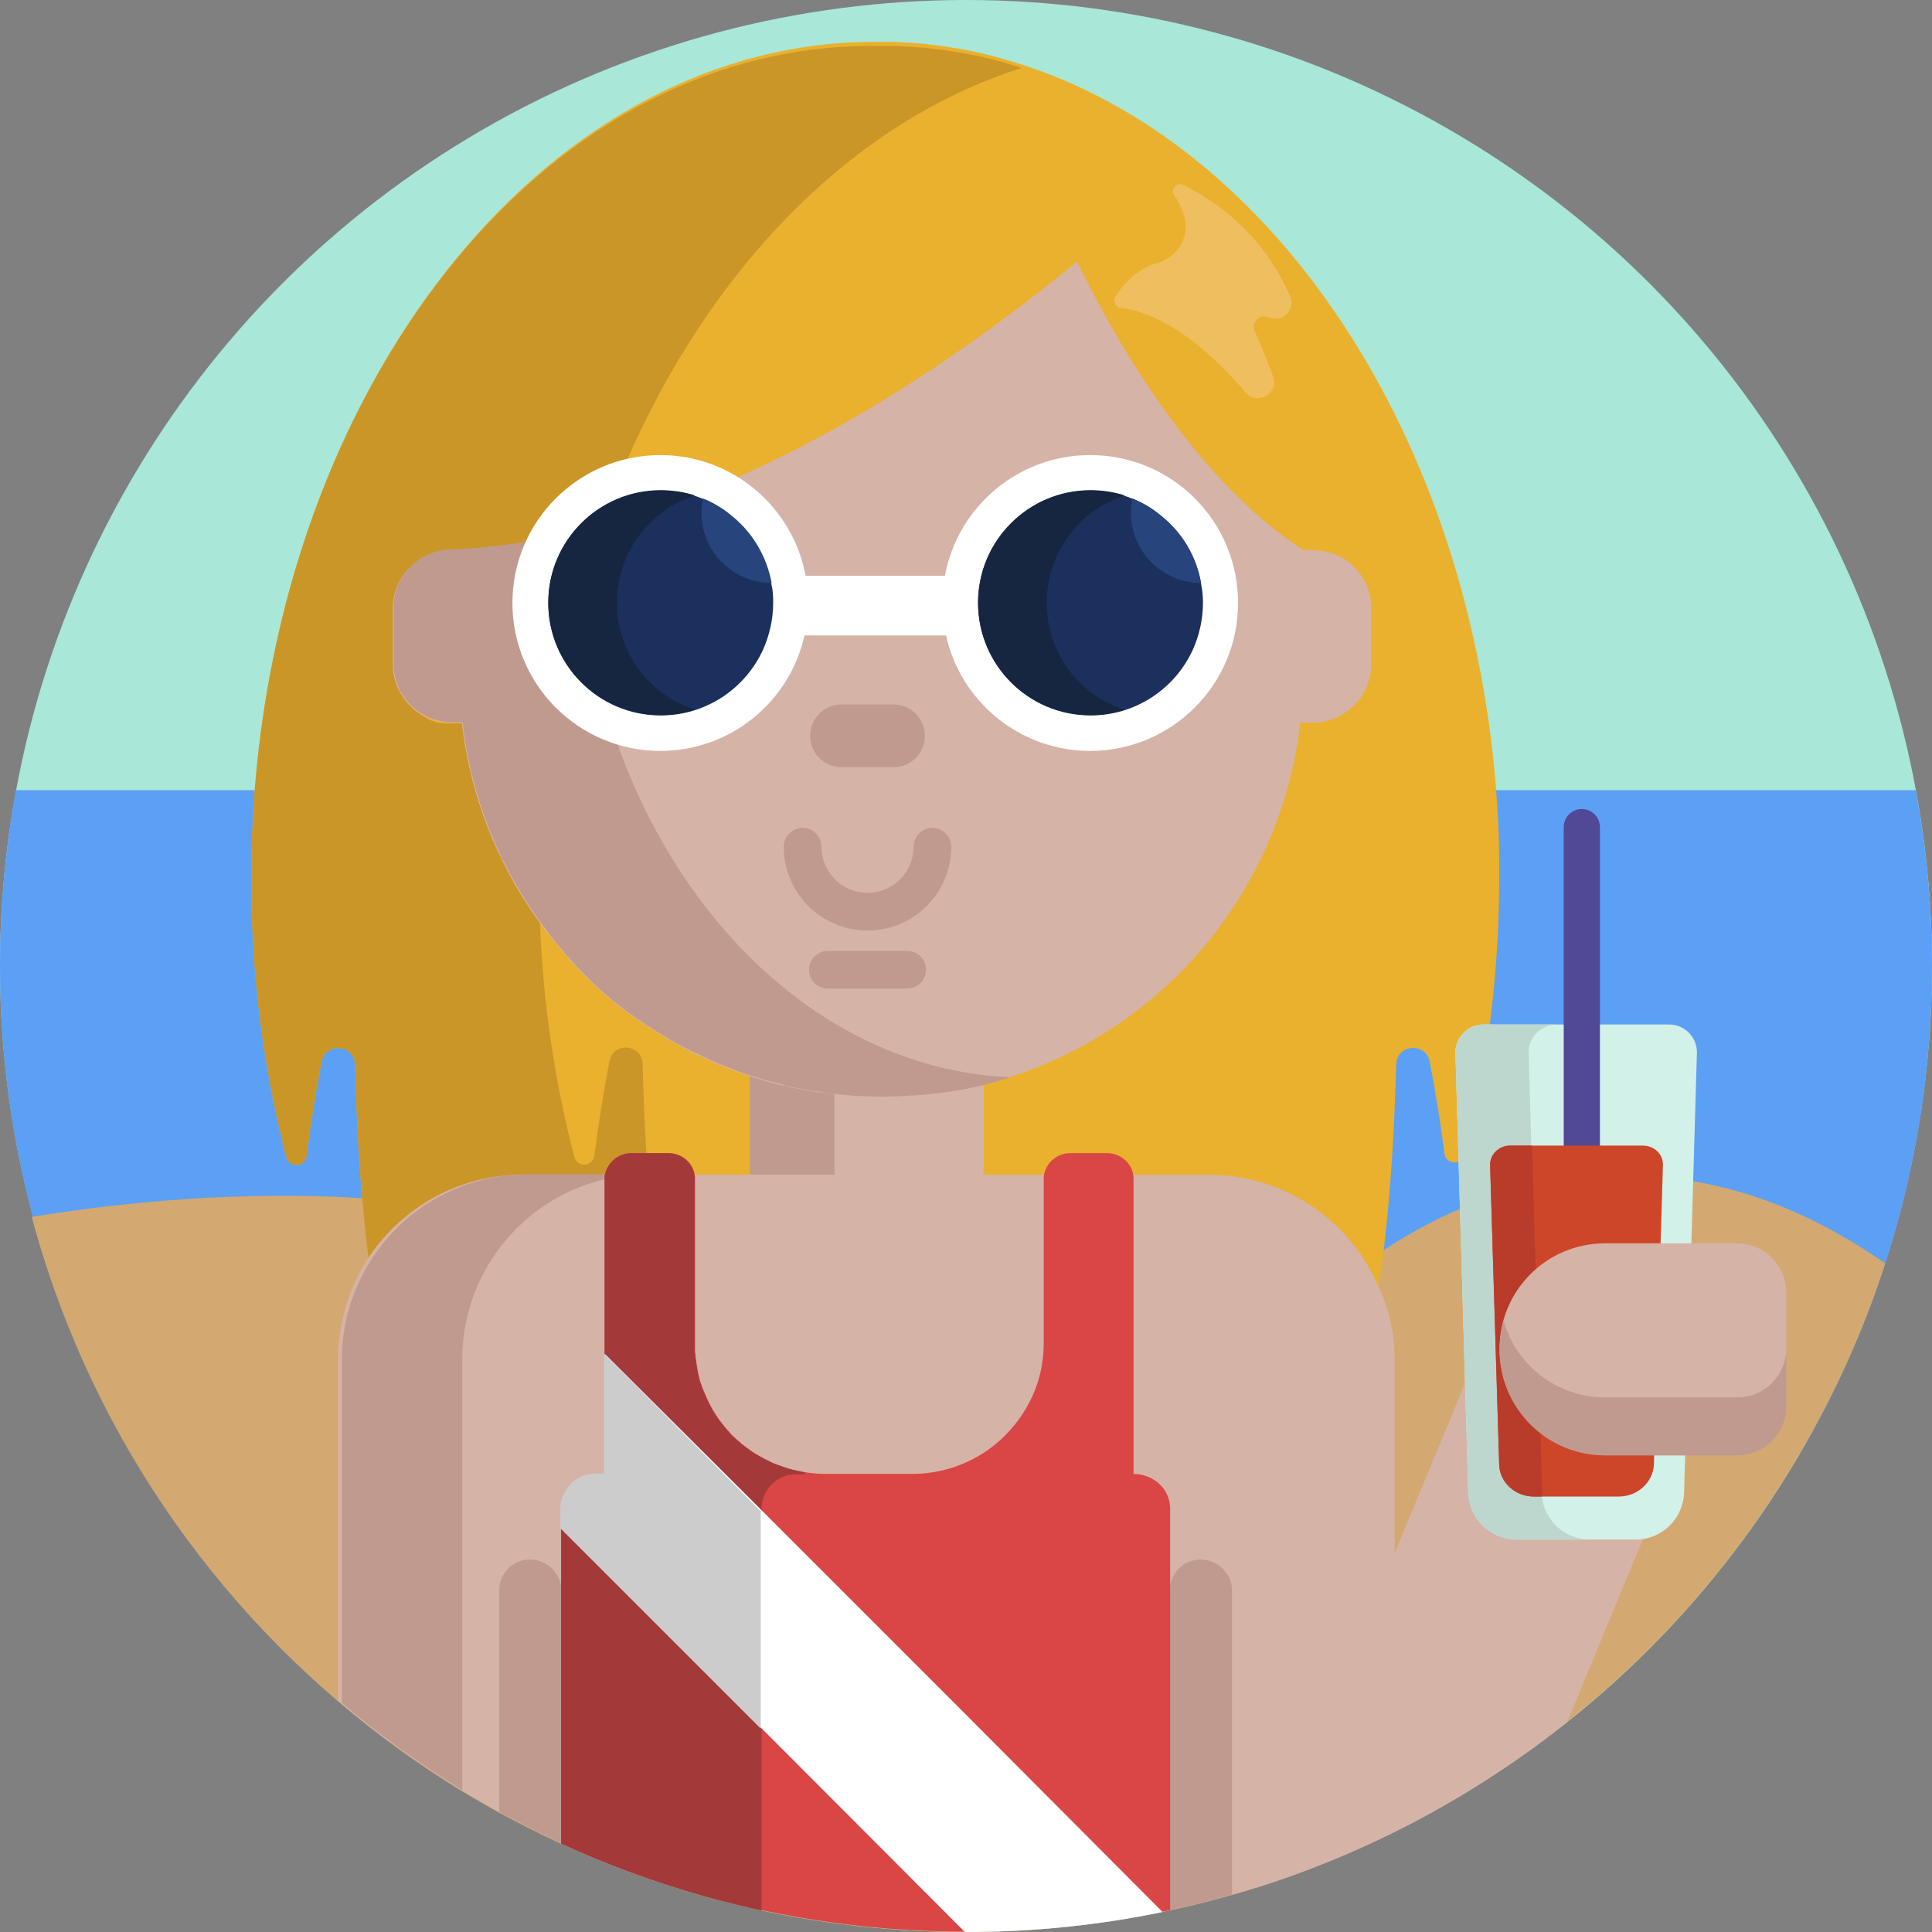 <?xml version="1.0" encoding="utf-8"?>
<!-- Generator: Adobe Illustrator 22.0.1, SVG Export Plug-In . SVG Version: 6.00 Build 0)  -->
<svg version="1.1" xmlns="http://www.w3.org/2000/svg" xmlns:xlink="http://www.w3.org/1999/xlink" x="0px" y="0px"
	 viewBox="0 0 512 512" style="enable-background:new 0 0 512 512;" xml:space="preserve">
<rect x="0" y="0" width="512" height="512" fill="#808080" stroke="none"/>
<style type="text/css">
	.st0{fill:#E9B12D;}
	.st1{fill:#A9E7D8;}
	.st2{fill:#76CFB1;}
	.st3{fill:#AE6B5D;}
	.st4{fill:#7770D3;}
	.st5{fill:#5BA0F5;}
	.st6{fill:#DA4545;}
	.st7{fill:#89CCFC;}
	.st8{fill:#CD462A;}
	.st9{fill:#514896;}
	.st10{fill:#5493A0;}
	.st11{fill:#CC6B5C;}
	.st12{fill:#62AA8D;}
	.st13{fill:#8ABAAB;}
	.st14{fill:#C3791F;}
	.st15{fill:#E39123;}
	.st16{fill:#FFFFFF;}
	.st17{fill:none;stroke:#FFFFFF;stroke-width:10;stroke-linecap:round;stroke-miterlimit:10;}
	.st18{fill:none;stroke:#5F55AB;stroke-width:10;stroke-linecap:round;stroke-miterlimit:10;}
	.st19{fill:#A9671C;}
	.st20{fill:#D5B3A7;}
	.st21{fill:#C09A8F;}
	.st22{fill:#487F87;}
	.st23{fill:#1B305C;}
	.st24{fill:#172945;}
	.st25{fill:none;}
	.st26{fill:#B62A2A;}
	.st27{fill:#325859;}
	.st28{fill:#3F6E71;}
	.st29{fill:#284646;}
	.st30{fill:#8F2727;}
	.st31{fill:#29477C;}
	.st32{fill:#5B9BEE;}
	.st33{fill:#487FDE;}
	.st34{fill:#CD9829;}
	.st35{fill:#9F2A2A;}
	.st36{fill:#4C3328;}
	.st37{fill:#E8B94A;}
	.st38{fill:#DDF8F1;}
	.st39{fill:#3E2A22;}
	.st40{fill:#D3A971;}
	.st41{fill:#C79A5B;}
	.st42{fill:#233E76;}
	.st43{fill:#21395F;}
	.st44{fill:#487D82;}
	.st45{fill:none;stroke:#C79A5B;stroke-width:10;stroke-linecap:round;stroke-miterlimit:10;}
	.st46{fill:#5E3E31;}
	.st47{fill:#AC3939;}
	.st48{fill:#CA9628;}
	.st49{fill:#AF8F88;}
	.st50{fill:#815048;}
	.st51{fill:#6F4232;}
	.st52{fill:#5F55AB;}
	.st53{fill:#192A48;}
	.st54{fill:#152336;}
	.st55{fill:#192B49;}
	.st56{fill:#264173;}
	.st57{fill:#B06F1E;}
	.st58{fill:#4E88C0;}
	.st59{fill:#83C3F1;}
	.st60{fill:#CF9929;}
	.st61{fill:none;stroke:#FFFFFF;stroke-width:10;stroke-linecap:round;stroke-linejoin:round;stroke-miterlimit:10;}
	.st62{fill:#EAC262;}
	.st63{fill:#D6D5D4;}
	.st64{fill:#6BBA9B;}
	.st65{fill:#63AA8F;}
	.st66{fill:none;stroke:#3E2A22;stroke-width:10;stroke-linecap:round;stroke-miterlimit:10;}
	.st67{fill:#CA7D1F;}
	.st68{fill:#213B64;}
	.st69{fill:#CDF8EC;}
	.st70{fill:#C59125;}
	.st71{fill:none;stroke:#C09A8F;stroke-width:10;stroke-linecap:round;stroke-miterlimit:10;}
	.st72{fill:#32579B;}
	.st73{fill:#172843;}
	.st74{fill:#D66767;}
	.st75{fill:#A74949;}
	.st76{fill:#EBC76F;}
	.st77{fill:#7A4940;}
	.st78{fill:#182A48;}
	.st79{fill:none;stroke:#A0794A;stroke-width:10;stroke-linecap:round;stroke-miterlimit:10;}
	.st80{fill:#C37A20;}
	.st81{fill:#D26D5C;}
	.st82{fill:#A45752;}
	.st83{fill:#284579;}
	.st84{fill:#88C7F4;}
	.st85{fill:#6EB6F0;}
	.st86{fill:#32221E;}
	.st87{fill:#E7A6A6;}
	.st88{fill:#C59191;}
	.st89{fill:#AA3B3B;}
	.st90{fill:#B83E3E;}
	.st91{fill:none;stroke:#5F55A9;stroke-width:10;stroke-linecap:round;stroke-miterlimit:10;}
	.st92{fill:#963838;}
	.st93{fill:#402B25;}
	.st94{fill:#6B6ABA;}
	.st95{fill:#BABABA;}
	.st96{fill:#D1D1D1;}
	.st97{fill:#264377;}
	.st98{fill:#A19BF5;}
	.st99{fill:#3C2A21;}
	.st100{fill:none;stroke:#4C3328;stroke-width:10;stroke-linecap:round;stroke-miterlimit:10;}
	.st101{fill:#C1781F;}
	.st102{fill:#E3A147;}
	.st103{fill:#F2D2A1;}
	.st104{fill:#4F372D;}
	.st105{fill:none;stroke:#DA4545;stroke-width:10;stroke-linecap:round;stroke-miterlimit:10;}
	.st106{fill:#AA3928;}
	.st107{fill:#8C2C22;}
	.st108{fill:#BF4336;}
	.st109{fill:#5797D4;}
	.st110{fill:#CFCFCF;}
	.st111{fill:#613A2E;}
	.st112{fill:none;stroke:#B18653;stroke-width:10;stroke-linecap:round;stroke-miterlimit:10;}
	.st113{fill:#B13B3B;}
	.st114{fill:#16263A;}
	.st115{fill:none;stroke:#16263A;stroke-width:10;stroke-miterlimit:10;}
	.st116{fill:#C87D20;}
	.st117{fill:#E4F0FD;}
	.st118{fill:#AA3737;}
	.st119{fill:#BF771F;}
	.st120{fill:none;stroke:#CD462A;stroke-width:10;stroke-linejoin:round;stroke-miterlimit:10;}
	.st121{fill:#5696D2;}
	.st122{fill:#C0771E;}
	.st123{fill:#9B5F1B;}
	.st124{fill:#A83A29;}
	.st125{fill:#E7A74F;}
	.st126{fill:#C9924C;}
	.st127{fill:#C58E48;}
	.st128{fill:#BE8844;}
	.st129{fill:#916939;}
	.st130{fill:#264275;}
	.st131{fill:#253F65;}
	.st132{fill:#182A45;}
	.st133{fill:#162336;}
	.st134{fill:#93C7B7;}
	.st135{fill:#E6A4A4;}
	.st136{fill:#B06B1D;}
	.st137{fill:#484185;}
	.st138{fill:#DB6E6E;}
	.st139{fill:#6BBA9A;}
	.st140{fill:#CACCCC;}
	.st141{fill:#D4D4D4;}
	.st142{fill:#A98881;}
	.st143{fill:#213A62;}
	.st144{fill:#A2837D;}
	.st145{fill:#6FB8F4;}
	.st146{fill:#9B9E9E;}
	.st147{fill:#B2B3B3;}
	.st148{fill:#20385D;}
	.st149{fill:#335AA8;}
	.st150{fill:#BCE7FD;}
	.st151{fill:#3B2921;}
	.st152{fill:#AD3C3C;}
	.st153{fill:#9D3838;}
	.st154{fill:#603F33;}
	.st155{fill:#4D868B;}
	.st156{fill:#A2DDFD;}
	.st157{fill:#ECB6B6;}
	.st158{fill:#E8A346;}
	.st159{fill:#514C94;}
	.st160{fill:#D2F1E8;}
	.st161{fill:#BDD6CE;}
	.st162{fill:#B93B29;}
	.st163{fill:#E0AD70;}
	.st164{fill:#C57C21;}
	.st165{fill:#EDA34A;}
	.st166{fill:#2F538F;}
	.st167{fill:#2B4B78;}
	.st168{fill:#65AF91;}
	.st169{fill:#A7CEFC;}
	.st170{fill:#98BDE2;}
	.st171{fill:#CFE5F7;}
	.st172{fill:#5492CD;}
	.st173{fill:#97CCBC;}
	.st174{fill:#5491CA;}
	.st175{fill:#EDC563;}
	.st176{fill:#423C79;}
	.st177{fill:#D3B1A5;}
	.st178{fill:#BE988D;}
	.st179{fill:#A7E5D6;}
	.st180{fill:#F2FFF9;}
	.st181{fill:#D64545;}
	.st182{fill:#A73B3B;}
	.st183{fill:#15233A;}
	.st184{fill:none;stroke:#BE988D;stroke-width:10;stroke-linecap:round;stroke-miterlimit:10;}
	.st185{fill:#AF3A29;}
	.st186{fill:#FAF9FF;}
	.st187{fill:#CACACC;}
	.st188{fill:#372720;}
	.st189{fill:#3F2C26;}
	.st190{fill:#2D201C;}
	.st191{fill:#3D6D6F;}
	.st192{fill:#5B54A8;}
	.st193{fill:#325799;}
	.st194{fill:#E8C26E;}
	.st195{fill:#254784;}
	.st196{fill:#5696D4;}
	.st197{fill:#4F8AB6;}
	.st198{fill:#5FA4AC;}
	.st199{fill:#AA3524;}
	.st200{fill:#D15F4D;}
	.st201{fill:#2B294C;}
	.st202{fill:#A43A2A;}
	.st203{fill:#E7AE2D;}
	.st204{fill:#CD9729;}
	.st205{fill:none;stroke:#AA8253;stroke-width:10;stroke-linecap:round;stroke-miterlimit:10;}
	.st206{fill:none;stroke:#E18F23;stroke-width:10;stroke-linecap:round;stroke-linejoin:round;stroke-miterlimit:10;}
	.st207{fill:#CF9828;}
	.st208{fill:#B88926;}
	.st209{fill:#A17623;}
	.st210{fill:#96CCBC;}
	.st211{fill:#CF9A2A;}
	.st212{fill:#C57B20;}
	.st213{fill:#C7F1E6;}
	.st214{fill:#DC6363;}
	.st215{fill:#E89F9F;}
	.st216{fill:#C88C8C;}
	.st217{fill:#C16E6E;}
	.st218{fill:#A46060;}
	.st219{fill:#AA3626;}
	.st220{fill:#87EDC4;}
	.st221{fill:#D86552;}
	.st222{fill:#BC7620;}
	.st223{fill:#BA741E;}
	.st224{fill:#8F8CE3;}
	.st225{fill:#3A2820;}
	.st226{fill:#AC7060;}
	.st227{fill:#915F55;}
	.st228{fill:#49332A;}
	.st229{fill:#2D1F1B;}
	.st230{fill:#69B7BE;}
	.st231{fill:#D6D6D6;}
	.st232{fill:#B8B8B8;}
	.st233{fill:#CACACA;}
	.st234{fill:#467B80;}
	.st235{fill:#C2EDE2;}
	.st236{fill:#A9574F;}
	.st237{fill:#5595D2;}
	.st238{fill:#955949;}
	.st239{fill:#7E4B42;}
	.st240{fill:#89CCF1;}
	.st241{fill:#DD584A;}
	.st242{fill:#C18F26;}
	.st243{fill:#B33C2A;}
	.st244{fill:#D1A771;}
	.st245{fill:#B42A2A;}
	.st246{fill:#325797;}
	.st247{fill:#9F3529;}
	.st248{fill:#EDCE80;}
	.st249{fill:#F0DBAC;}
	.st250{fill:#CFB478;}
	.st251{fill:#D4C29B;}
	.st252{fill:#993939;}
	.st253{fill:#D1AFA3;}
	.st254{fill:#BC968B;}
	.st255{fill:none;stroke:#BC968B;stroke-width:10;stroke-linecap:round;stroke-miterlimit:10;}
	.st256{fill:#814C3C;}
	.st257{fill:#C0EBE0;}
	.st258{fill:#A5E3D4;}
	.st259{fill:#15243C;}
	.st260{fill:#443E79;}
	.st261{fill:#F0FFF7;}
	.st262{fill:#9A764B;}
	.st263{fill:#826443;}
	.st264{fill:#D9AA74;}
	.st265{fill:#5DA186;}
	.st266{fill:#68B596;}
	.st267{fill:#E5C6BE;}
	.st268{fill:#D3B6B1;}
	.st269{fill:none;stroke:#BAA09C;stroke-width:10;stroke-linecap:round;stroke-miterlimit:10;}
	.st270{fill:#F4D78F;}
	.st271{fill:#20385F;}
	.st272{fill:#BA8727;}
	.st273{fill:#5A9C82;}
	.st274{fill:none;stroke:#E39123;stroke-width:10;stroke-linecap:round;stroke-linejoin:round;stroke-miterlimit:10;}
	.st275{fill:#60392D;}
	.st276{fill:#CCCCCC;}
	.st277{fill:#844F3E;}
	.st278{fill:#F3FFFB;}
	.st279{fill:#365E60;}
	.st280{fill:#D84545;}
	.st281{fill:#A83B3B;}
	.st282{fill:#253F70;}
	.st283{fill:#EAADAD;}
	.st284{fill:#443E7C;}
	.st285{fill:#3D6B9F;}
	.st286{fill:#4274BC;}
	.st287{fill:#AF3827;}
	.st288{fill:#E59D9D;}
	.st289{fill:#C48989;}
	.st290{fill:none;stroke:#9B621A;stroke-width:10;stroke-linecap:round;stroke-linejoin:round;stroke-miterlimit:10;}
	.st291{fill:#213A5E;}
	.st292{fill:#2D507A;}
	.st293{fill:#528EC8;}
	.st294{fill:#EFD696;}
	.st295{fill:#D1BA87;}
	.st296{fill:#FDFCFC;}
	.st297{fill:#86CBFC;}
	.st298{fill:#7AB7DA;}
	.st299{fill:#192C4C;}
	.st300{fill:#BCBCBC;}
	.st301{fill:#A13838;}
	.st302{fill:#75BDF6;}
	.st303{fill:#D0B1AA;}
	.st304{fill:#142233;}
	.st305{fill:#E6C4BB;}
	.st306{fill:#BDBDBD;}
	.st307{fill:#E8A192;}
	.st308{fill:#A43939;}
	.st309{fill:#162640;}
	.st310{fill:#27457C;}
	.st311{fill:#EFBE5E;}
	.st312{fill:#87EDC5;}
	.st313{fill:#A03838;}
	.st314{fill:#833232;}
	.st315{fill:#47417F;}
	.st316{fill:none;stroke:#915F55;stroke-width:10;stroke-linecap:round;stroke-miterlimit:10;}
	.st317{fill:#BC8B25;}
	.st318{fill:#473129;}
	.st319{fill:#67B394;}
	.st320{fill:#599A80;}
	.st321{fill:#B13D3D;}
</style>
<g id="BULINE">
	<circle id="XMLID_1829_" class="st1" cx="256" cy="256" r="256"/>
	<g>
	</g>
</g>
<g id="Icons">
	<g id="XMLID_800_">
		<path id="XMLID_2464_" class="st5" d="M512,256c0,27.5-4.3,54-12.4,78.8c-5.7,17.8-13.4,34.7-22.7,50.5H35
			c-11.4-19.5-20.3-40.6-26.3-62.9C3,301.2,0,279,0,256c0-15.9,1.5-31.5,4.2-46.6h503.5C510.5,224.5,512,240.1,512,256z"/>
		<path id="XMLID_2392_" class="st40" d="M499.6,334.8c-5.7,17.8-13.4,34.7-22.7,50.5c-16,27.4-37,51.5-61.7,71.1
			c-14.1,11.2-29.4,21-45.7,29.1c-11.7,5.8-24,10.8-36.7,14.8c-2.1,0.7-4.2,1.3-6.4,1.9c-5.4,1.6-10.9,2.9-16.5,4.1
			c-0.7,0.1-1.3,0.3-2,0.4c-16.8,3.5-34.2,5.3-52.1,5.3h-0.3c-18.5,0-36.5-2-53.8-5.7c-18.5-4-36.3-10-53.1-17.7
			c-5.6-2.6-11.1-5.4-16.5-8.3c-3.4-1.9-6.7-3.8-10-5.8c-11.2-6.9-21.9-14.6-31.9-23.1c-0.2-0.2-0.5-0.4-0.7-0.6
			c-21.7-18.5-40.3-40.7-54.8-65.4c-11.4-19.5-20.3-40.6-26.3-62.9c25.2-4.1,55.8-6.9,87.3-5c5.5,0.3,11,0.8,16.5,1.5
			c0.2,0,0.4,0.1,0.6,0.1c8.7,1,17.4,2.5,26,4.4c0,0,0,0,0,0c7.1,1.6,14.2,3.5,21.1,5.8c0,0,0,0,0,0c4.6,1.5,9.2,3.2,13.7,5
			c3.5,1.4,6.9,2.9,10.3,4.6c8.1,3.9,15.9,8.4,23.5,13.6c0,0,29.4,15,67.1,15.5c8.4,0.1,17.1-0.5,26.1-2.2
			c19.3-3.6,39.4-12,58.1-28.4c0,0,1.1-1,3.3-2.7c1.2-0.9,2.8-2.1,4.6-3.3c4.8-3.2,11.6-7.3,20-10.9c2.6-1.1,5.3-2.2,8.1-3.1
			c3.5-1.2,7.2-2.3,11.1-3.2c2.7-0.6,5.4-1.1,8.2-1.6c3.1-0.5,6.3-0.8,9.6-1c5.3-0.3,10.8-0.2,16.5,0.3c2.7,0.3,5.4,0.6,8.2,1.1
			C464.5,315.6,481.6,322.3,499.6,334.8z"/>
		<path id="XMLID_3855_" class="st0" d="M396.5,209.4c-7.4-94.4-59-171.2-126.4-192.5c-0.8-0.2-1.5-0.5-2.3-0.7
			c-0.8-0.2-1.5-0.4-2.3-0.7c-3.2-0.9-6.5-1.7-9.8-2.3c-0.5-0.1-1-0.2-1.5-0.3c-0.2,0-0.4-0.1-0.7-0.1c-0.7-0.1-1.3-0.2-2-0.3
			c-2.2-0.4-4.5-0.6-6.8-0.9c-0.5-0.1-1-0.1-1.5-0.1c-1-0.1-2-0.2-3-0.2c-0.4,0-0.9-0.1-1.4-0.1c-0.6,0-1.3-0.1-2-0.1
			c-0.5,0-1.1,0-1.7,0c-0.4,0-0.7,0-1.1,0c-0.7,0-1.4,0-2.1,0C146.6,11,76.3,97.9,67.5,209.4c-0.6,7.8-0.9,15.6-0.9,23.6
			c0,25.8,3.3,50.6,9.3,73.7c0.6,2.2,3.2,2.6,4.5,1.3c0.3-0.3,0.5-0.6,0.7-1.1c0-0.2,0.1-0.3,0.1-0.5c1.1-8.6,2.5-17.1,4-25
			c0.6-3.2,3.6-4.2,6-3.4c0.4,0.1,0.8,0.3,1.1,0.6c1,0.7,1.7,1.9,1.8,3.5c0.3,10.9,0.8,23.2,1.9,35.5c0.5,5.4,1,10.9,1.7,16.2
			c0,0.3,0.1,0.6,0.1,0.9c2.6,20.3,7,39.1,14,50.7c0.3,0.6,0.7,1.1,1,1.6c3,4.3,6.2,8.4,9.5,12.3c4.5,5.4,9.3,10.4,14.2,15.1
			c4,3.8,8,7.3,12.2,10.6c13.3,10.4,27.8,18.4,43.1,23.5c0.1,0,0.2,0.1,0.4,0.1c3.1,1,6.2,1.9,9.3,2.7c0.1,0,0.2,0,0.2,0.1
			c9.8,2.4,19.8,3.7,30.1,3.7c0.8,0,1.5,0,2.2,0c0.4,0,0.8,0,1.2,0c0.5,0,1,0,1.5-0.1c0.6,0,1.3-0.1,1.9-0.1c0.6,0,1.2-0.1,1.8-0.1
			c0.2,0,0.3,0,0.5,0c0.7-0.1,1.4-0.1,2-0.2c0.6-0.1,1.2-0.1,1.7-0.2c0.4,0,0.7-0.1,1.1-0.1c0.4,0,0.8-0.1,1.2-0.1
			c0.6-0.1,1.2-0.1,1.8-0.2c0.8-0.1,1.6-0.2,2.4-0.4c0.7-0.1,1.4-0.2,2.1-0.3c0.3-0.1,0.6-0.1,0.9-0.2c0.7-0.1,1.4-0.3,2.1-0.4
			c2.2-0.4,4.5-1,6.7-1.5c0.8-0.2,1.5-0.4,2.3-0.6c0.8-0.2,1.5-0.4,2.3-0.7c0.8-0.2,1.5-0.5,2.3-0.7c14.1-4.5,27.6-11.4,40-20.3
			c5.1-3.7,10.1-7.7,14.9-12.1c10-9.1,19.2-19.6,27.4-31.4c0.3-0.4,0.6-0.9,1-1.4c5.8-10.4,9.8-25.9,12.3-43
			c0.5-3.2,0.9-6.4,1.3-9.7c2-16.7,2.9-34.2,3.3-49.2c0.1-5.4,7.9-6,8.9-0.7c1.5,7.7,2.8,15.9,3.9,24.3c0.2,1.9,2.1,2.7,3.6,2.2
			c0.8-0.3,1.4-0.9,1.7-1.9c2.9-11.1,5.1-22.6,6.7-34.4c1.6-12.5,2.5-25.4,2.5-38.5C397.4,225,397.1,217.2,396.5,209.4z"/>
		<path id="XMLID_2278_" class="st20" d="M237.8,331.7H222c-12.7,0-22.9-10.3-22.9-22.9v-37.7c0-12.7,10.3-22.9,22.9-22.9h15.8
			c12.7,0,22.9,10.3,22.9,22.9v37.7C260.7,321.5,250.5,331.7,237.8,331.7z"/>
		<path id="XMLID_2274_" class="st21" d="M240.7,331.5c-1.1,0.2-2.2,0.2-3.3,0.2h-15.8c-12.7,0-22.9-10.3-22.9-22.9v-37.7
			c0-12.7,10.3-22.9,22.9-22.9h15.8c1.1,0,2.2,0.1,3.3,0.2c-11.1,1.6-19.6,11.2-19.6,22.7v37.7C221.1,320.3,229.6,329.9,240.7,331.5
			z"/>
		<path id="XMLID_2281_" class="st48" d="M201.9,403.1c-0.1-0.1-0.2-0.2-0.2-0.3c-3.5-4-6.8-8.1-10.1-12.4l0,0
			c-0.3-0.3-0.5-0.7-0.8-1c-0.6-0.8-1.2-1.6-1.8-2.5c-0.3-0.5-0.7-1.1-1-1.6c-7.1-11.7-11.4-30.7-14-51.1c-1-7.6-1.7-15.3-2.3-23
			c-0.1-1.9-0.3-3.8-0.4-5.6c-0.5-8.2-0.8-16.2-1-23.6c-0.1-5.4-7.9-6-8.8-0.7c-1.5,7.9-2.9,16.4-4,25c-0.4,2.9-4.5,3.2-5.3,0.3
			c-5.1-19.6-8.3-40.4-9.1-62.1c0,0,0,0,0,0c-0.1-0.1-0.1-0.2-0.2-0.3c-0.2-0.2-0.3-0.5-0.5-0.7c-0.1-0.1-0.2-0.2-0.2-0.3
			c-0.3-0.4-0.6-0.9-0.9-1.3c-0.2-0.2-0.3-0.5-0.5-0.7c-0.2-0.3-0.4-0.5-0.5-0.8c-0.1-0.1-0.2-0.3-0.2-0.4h0c0,0,0,0,0,0
			c-0.1-0.2-0.2-0.3-0.3-0.5c-0.3-0.4-0.5-0.8-0.8-1.2c0,0,0-0.1-0.1-0.1h0c-0.1-0.1-0.2-0.3-0.3-0.4c-0.3-0.5-0.6-0.9-0.9-1.4h0
			c-0.3-0.5-0.6-1-0.9-1.5c-0.1-0.1-0.1-0.2-0.2-0.3h0c-0.7-1.3-1.4-2.5-2.1-3.8c0,0,0,0,0,0c0,0,0,0,0-0.1
			c-0.1-0.3-0.3-0.5-0.4-0.8c-0.1-0.1-0.1-0.2-0.1-0.3c-0.2-0.4-0.4-0.7-0.5-1.1c0,0,0-0.1-0.1-0.1c-0.4-0.7-0.7-1.4-1-2.2
			c0,0,0-0.1-0.1-0.1c-0.3-0.7-0.7-1.5-1-2.2c0,0,0-0.1,0-0.1c0,0,0,0,0,0c-0.2-0.4-0.3-0.8-0.5-1.1c-0.2-0.4-0.3-0.8-0.5-1.1
			c-0.6-1.6-1.3-3.2-1.8-4.8c-0.1-0.4-0.3-0.7-0.4-1.1c-0.4-1-0.7-2-1-3.1c-0.3-0.9-0.5-1.8-0.8-2.7c0-0.1-0.1-0.2-0.1-0.3
			c-0.1-0.2-0.1-0.5-0.2-0.7c-0.2-0.6-0.3-1.2-0.5-1.9c-0.2-0.6-0.3-1.2-0.5-1.9s-0.3-1.3-0.4-1.9c-0.3-1.4-0.6-2.8-0.9-4.2
			c-0.1-0.5-0.2-1-0.3-1.5h0c-0.3-1.9-0.6-3.9-0.8-5.8h-2.8c-0.2,0-0.5,0-0.7,0c0,0-0.1,0-0.1,0c-0.1,0-0.2,0-0.3,0
			c-0.1,0-0.2,0-0.3,0c0,0-0.1,0-0.1,0c-0.3,0-0.6-0.1-0.8-0.1l0,0c0,0-0.1,0-0.1,0c-0.1,0-0.2,0-0.2,0c0,0-0.1,0-0.1,0
			c0,0,0,0-0.1,0c-0.1,0-0.1,0-0.2,0c0,0,0,0,0,0c0,0-0.1,0-0.1,0c-0.2,0-0.3-0.1-0.5-0.1c0,0-0.1,0-0.1,0c0,0,0,0,0,0
			c0,0-0.1,0-0.1,0c0,0,0,0-0.1,0c-0.2-0.1-0.4-0.1-0.5-0.2c-0.2-0.1-0.5-0.2-0.7-0.2l0,0c-0.2-0.1-0.4-0.1-0.5-0.2
			c0,0-0.1,0-0.2-0.1c-0.1,0-0.2-0.1-0.3-0.1c-0.1-0.1-0.2-0.1-0.3-0.2c-0.1,0-0.1-0.1-0.2-0.1c-0.2-0.1-0.3-0.2-0.5-0.3
			c-0.1-0.1-0.2-0.1-0.3-0.2c-0.1-0.1-0.2-0.1-0.4-0.2h0c-0.2-0.1-0.4-0.3-0.6-0.4c-0.2-0.1-0.4-0.3-0.6-0.4v0h0
			c-0.2-0.1-0.4-0.3-0.6-0.4v0c0,0,0,0,0,0c-0.2-0.1-0.4-0.3-0.5-0.5v0c0,0,0,0,0,0c-0.2-0.2-0.4-0.3-0.5-0.5
			c-1.1-1.1-2-2.2-2.7-3.6c-0.2-0.4-0.5-0.9-0.6-1.3c-0.8-1.9-1.2-3.9-1.2-6v-14.8c0-0.3,0-0.6,0-0.9c0-0.4,0-0.8,0.1-1.1
			c0-0.2,0-0.4,0.1-0.6c0-0.3,0.1-0.6,0.2-0.8c0-0.2,0.1-0.3,0.1-0.5c0-0.2,0.1-0.4,0.2-0.6c0.1-0.2,0.1-0.5,0.2-0.7
			c0.3-0.9,0.8-1.9,1.3-2.7c0.1-0.2,0.2-0.3,0.3-0.5c0.1-0.2,0.2-0.3,0.3-0.4c0.1-0.2,0.3-0.4,0.5-0.6c0.1-0.1,0.2-0.3,0.3-0.4
			c0.1-0.2,0.3-0.3,0.4-0.5c0.5-0.5,1-1.1,1.6-1.5c0.4-0.3,0.8-0.6,1.2-0.9c0.2-0.1,0.4-0.3,0.6-0.4c0.2-0.1,0.4-0.2,0.7-0.4
			c0,0,0,0,0,0c0.4-0.2,0.9-0.4,1.3-0.6c0.1,0,0.2-0.1,0.3-0.1c0.2-0.1,0.3-0.1,0.5-0.2h0v0c0.2-0.1,0.5-0.2,0.7-0.2c0,0,0,0,0,0
			c0.2-0.1,0.4-0.1,0.5-0.2c0.1,0,0.1,0,0.2,0c0.1,0,0.2-0.1,0.4-0.1c0,0,0,0,0,0c0.1,0,0.2,0,0.3-0.1c0,0,0,0,0,0
			c0.1,0,0.1,0,0.2,0c0.2,0,0.4-0.1,0.6-0.1c0.2,0,0.4-0.1,0.6-0.1c0.1,0,0.1,0,0.2,0c0.1,0,0.3,0,0.4,0c0.1,0,0.2,0,0.4,0
			c0.3,0,0.5,0,0.8,0h2.1v-0.1h0c0.8,0,1.5-0.1,2.3-0.1c0.2,0,0.4,0,0.6,0c0.1,0,0.2,0,0.4,0c0.2,0,0.3,0,0.5,0c0.1,0,0.1,0,0.2,0
			c3.6-0.3,7.2-0.7,10.8-1.2c0.2,0,0.3,0,0.5-0.1c0,0,0,0,0.1,0c0.2,0,0.4-0.1,0.7-0.1c0,0,0.1,0,0.1,0c0.5-0.1,0.9-0.1,1.4-0.2
			c0.1,0,0.2,0,0.3-0.1c0.2,0,0.4-0.1,0.6-0.1c0,0,0.1,0,0.1,0h0c0.1,0,0.2,0,0.3,0c0.1,0,0.1,0,0.1,0c0.1,0,0.2,0,0.3,0
			c0.4-0.1,0.8-0.1,1.2-0.2c0.2,0,0.4-0.1,0.6-0.1c1.2-0.2,2.5-0.5,3.7-0.7c0.1,0,0.2-0.1,0.4-0.1c0.1,0,0.2,0,0.3-0.1
			c0,0,0.1,0,0.1,0c0.7-0.1,1.4-0.3,2.1-0.4c0.7-0.2,1.4-0.3,2.1-0.5c0.1,0,0.2-0.1,0.3-0.1h0v0h0c1.4-0.3,2.8-0.7,4.2-1
			c0.8-0.2,1.5-0.4,2.2-0.6c0.7-2,1.4-3.9,2.1-5.8c1.5-4.1,3.1-8.1,4.8-12c22.5-52.1,60.3-90.8,105.1-105c-0.8-0.2-1.5-0.5-2.3-0.7
			c-0.8-0.2-1.5-0.4-2.3-0.7c-3.2-0.9-6.5-1.7-9.8-2.3c-0.5-0.1-1-0.2-1.5-0.3c-0.2,0-0.4-0.1-0.7-0.1c-0.7-0.1-1.3-0.2-2-0.3
			c-2.2-0.4-4.5-0.6-6.8-0.9c-0.5-0.1-1-0.1-1.5-0.1c-1-0.1-2-0.2-3-0.2c-0.4,0-0.9-0.1-1.4-0.1c-0.6,0-1.3-0.1-2-0.1
			c-0.5,0-1.1,0-1.7,0c-0.4,0-0.7,0-1.1,0c-0.7,0-1.4,0-2.1,0C146.6,11,76.3,97.9,67.5,209.4c-0.6,7.8-0.9,15.6-0.9,23.6
			c0,25.8,3.3,50.6,9.3,73.7c0.6,2.2,3.2,2.6,4.5,1.3c0.3-0.3,0.5-0.6,0.7-1.1c0-0.2,0.1-0.3,0.1-0.5c1.1-8.6,2.5-17.1,4-25
			c0.6-3.2,3.6-4.2,6-3.4c0.4,0.1,0.8,0.3,1.1,0.6c1,0.7,1.7,1.9,1.8,3.5c0.3,10.9,0.8,23.2,1.9,35.5c0.5,5.4,1,10.9,1.7,16.2
			c0,0.3,0.1,0.6,0.1,0.9c2.6,20.3,7,39.1,14,50.7c0.3,0.6,0.7,1.1,1,1.6c3,4.3,6.2,8.4,9.5,12.3c4.5,5.4,9.3,10.4,14.2,15.1
			c4,3.8,8,7.3,12.2,10.6c13.3,10.4,27.8,18.4,43.1,23.5c0.1,0,0.2,0.1,0.4,0.1c3.1,1,6.2,1.9,9.3,2.7c0.1,0,0.2,0,0.2,0.1
			c9.8,2.4,19.8,3.7,30.1,3.7c0.8,0,1.5,0,2.2,0c0.4,0,0.8,0,1.2,0c0.5,0,1,0,1.5-0.1c0.6,0,1.3-0.1,1.9-0.1c0.6,0,1.2-0.1,1.8-0.1
			c0.2,0,0.3,0,0.5,0c0.7-0.1,1.4-0.1,2-0.2c0.6-0.1,1.2-0.1,1.7-0.2c0.4,0,0.7-0.1,1.1-0.1c0.4,0,0.8-0.1,1.2-0.1
			c0.6-0.1,1.2-0.1,1.8-0.2c0.8-0.1,1.6-0.2,2.4-0.4c0.7-0.1,1.4-0.2,2.1-0.3c0.3-0.1,0.6-0.1,0.9-0.2c0.7-0.1,1.4-0.3,2.1-0.4
			c2.2-0.4,4.5-1,6.7-1.5c0.8-0.2,1.5-0.4,2.3-0.6c0.8-0.2,1.5-0.4,2.3-0.7c0.8-0.2,1.5-0.5,2.3-0.7c-14-4.5-27.4-11.3-39.8-20.2
			C220.1,421.6,210.6,413,201.9,403.1z"/>
		<path id="XMLID_2350_" class="st20" d="M369.6,360.3v125.1c-11.7,5.8-24,10.8-36.7,14.8c-2.1,0.7-4.2,1.3-6.4,1.9
			c-5.4,1.6-10.9,2.9-16.5,4.1c-0.7,0.1-1.3,0.3-2,0.4c-16.8,3.5-34.2,5.3-52.1,5.3h-0.3c-18.5,0-36.5-2-53.8-5.7
			c-18.5-4-36.3-10-53.1-17.7c-5.6-2.6-11.1-5.4-16.5-8.3c-3.4-1.9-6.7-3.8-10-5.8c-11.2-6.9-21.9-14.6-31.9-23.1
			c-0.2-0.2-0.5-0.4-0.7-0.6v-90.4c0-9.8,2.9-19,7.8-26.6c3.8-5.9,8.9-10.9,14.8-14.7c7.6-4.9,16.7-7.7,26.4-7.7h181.6
			c17.7,0,33.2,9.3,41.8,23.3c1.2,2,2.4,4.2,3.3,6.4C368.2,346.9,369.6,353.4,369.6,360.3z"/>
		<path id="XMLID_2021_" class="st21" d="M171.5,311.2c-3.9,0-7.6,0.4-11.2,1.3c0,0,0,0,0,0c-8,1.9-15.2,5.7-21.1,10.9c0,0,0,0,0,0
			c-10.2,9-16.7,22.2-16.7,36.9v114.1c-11.2-6.9-21.9-14.6-31.9-23.1v-91c0-9.4,2.7-18.2,7.3-25.7c3.9-6.3,9.1-11.6,15.3-15.6
			c7.7-4.9,16.8-7.8,26.5-7.8H171.5z"/>
		<path id="XMLID_1978_" class="st21" d="M148.8,421.5v67c-5.6-2.6-11.1-5.4-16.5-8.3v-58.7c0-3.1,1.7-5.8,4.2-7.2
			c1.2-0.7,2.5-1,4-1c2.3,0,4.3,0.9,5.8,2.4S148.8,419.3,148.8,421.5z"/>
		<path id="XMLID_1977_" class="st21" d="M326.5,421.5v80.6c-5.4,1.6-10.9,2.9-16.5,4.1v-84.7c0-4.6,3.7-8.2,8.2-8.2
			c2.3,0,4.3,0.9,5.8,2.4c0.3,0.3,0.6,0.6,0.8,1C326,418,326.5,419.7,326.5,421.5z"/>
		<path id="XMLID_2270_" class="st20" d="M348,145.8h-2.6c-28.2-18.3-48.9-53.8-60-76.5c-37.6,31-99.5,72.7-163.7,76.4v0.1h-2.1
			c-8.5,0-15.5,6.9-15.5,15.5V176c0,8.5,6.9,15.5,15.5,15.5h2.8c1.2,10.5,3.8,20.5,7.7,29.9c0,0,0,0,0,0c0.3,0.8,0.6,1.5,1,2.3
			c0,0,0,0.1,0,0.1c0.3,0.7,0.7,1.5,1,2.2c0,0,0,0.1,0.1,0.1c0.3,0.7,0.7,1.4,1,2.2c0,0,0,0.1,0.1,0.1c0.4,0.7,0.7,1.4,1.1,2.1
			c0,0,0,0.1,0,0.1c2.7,5.2,5.8,10.1,9.2,14.7c0,0,0.1,0.1,0.1,0.1c0.4,0.6,0.8,1.1,1.3,1.7c0.1,0.1,0.2,0.3,0.3,0.4
			c0.4,0.5,0.8,1,1.2,1.5c0.1,0.2,0.3,0.4,0.4,0.5c0.4,0.5,0.8,0.9,1.1,1.4c0.2,0.2,0.3,0.4,0.5,0.6c0.4,0.4,0.7,0.9,1.1,1.3
			c0.2,0.2,0.4,0.4,0.6,0.7c0.4,0.4,0.7,0.8,1.1,1.2c0.2,0.2,0.4,0.5,0.6,0.7c0.4,0.4,0.7,0.8,1.1,1.2c0.2,0.2,0.4,0.5,0.7,0.7
			c0.4,0.4,0.7,0.8,1.1,1.1c0.2,0.2,0.5,0.5,0.7,0.7c0.4,0.4,0.8,0.7,1.1,1.1c0.2,0.2,0.5,0.4,0.7,0.7c0.4,0.4,0.8,0.7,1.2,1.1
			c0.2,0.2,0.5,0.4,0.7,0.6c0.4,0.4,0.8,0.7,1.2,1.1c0.2,0.2,0.4,0.4,0.6,0.5c0.4,0.4,0.9,0.7,1.3,1.1c0.1,0.1,0.1,0.1,0.2,0.2
			c1.1,0.9,2.2,1.8,3.4,2.6c0.1,0.1,0.3,0.2,0.4,0.3c0.4,0.3,0.9,0.6,1.3,0.9c0.3,0.2,0.5,0.4,0.8,0.6c0.4,0.3,0.8,0.6,1.2,0.8
			c0.3,0.2,0.6,0.4,0.9,0.6c0.4,0.3,0.8,0.5,1.2,0.8c0.3,0.2,0.6,0.4,1,0.6c0.4,0.3,0.8,0.5,1.2,0.8c0.3,0.2,0.7,0.4,1,0.6
			c0.4,0.2,0.8,0.5,1.2,0.7c0.3,0.2,0.7,0.4,1,0.6c0.4,0.2,0.8,0.5,1.2,0.7c0.3,0.2,0.7,0.4,1,0.6c0.4,0.2,0.8,0.5,1.2,0.7
			c0.3,0.2,0.7,0.4,1.1,0.6c0.4,0.2,0.8,0.4,1.3,0.7c0.4,0.2,0.7,0.4,1.1,0.5c0.4,0.2,0.9,0.4,1.3,0.6c0.4,0.2,0.7,0.3,1.1,0.5
			c0.4,0.2,0.9,0.4,1.3,0.6c0.3,0.2,0.7,0.3,1,0.5c0.5,0.2,0.9,0.4,1.4,0.6c0.3,0.1,0.7,0.3,1,0.4c0.5,0.2,1,0.4,1.5,0.6
			c0.3,0.1,0.5,0.2,0.8,0.3c1.9,0.7,3.9,1.4,5.9,2.1c0.2,0.1,0.4,0.1,0.7,0.2c0.5,0.2,1.1,0.3,1.6,0.5c0.3,0.1,0.6,0.2,0.9,0.3
			c0.5,0.2,1.1,0.3,1.6,0.4c0.3,0.1,0.7,0.2,1,0.3c0.5,0.1,1,0.3,1.6,0.4c0.3,0.1,0.7,0.2,1,0.2c0.5,0.1,1,0.2,1.6,0.4
			c0.3,0.1,0.7,0.2,1,0.2c0.5,0.1,1.1,0.2,1.6,0.3c0.3,0.1,0.7,0.1,1.1,0.2c0.5,0.1,1.1,0.2,1.6,0.3c0.4,0.1,0.7,0.1,1.1,0.2
			c0.5,0.1,1.1,0.2,1.6,0.2c0.3,0.1,0.7,0.1,1,0.1c0.5,0.1,1.1,0.1,1.6,0.2c0.3,0,0.7,0.1,1,0.1c0.6,0.1,1.1,0.1,1.7,0.2
			c0.3,0,0.7,0.1,1,0.1c0.6,0.1,1.2,0.1,1.7,0.1c0.3,0,0.6,0,0.9,0.1c0.6,0,1.2,0.1,1.8,0.1c0.2,0,0.5,0,0.7,0
			c1.6,0.1,3.1,0.1,4.7,0.1c1.7,0,3.4,0,5.1-0.1c0,0,0,0,0,0c1.6-0.1,3.3-0.2,4.9-0.3c0.1,0,0.1,0,0.2,0c1.6-0.1,3.2-0.3,4.7-0.5
			c0.1,0,0.2,0,0.3,0c1.6-0.2,3.1-0.5,4.7-0.7c0,0,0.1,0,0.1,0c0,0,0,0,0,0c20.9-3.8,39.7-13.3,54.8-26.9
			c19.8-17.8,33.2-42.7,36.4-70.6h3.3c8.5,0,15.5-6.9,15.5-15.5v-14.8C363.5,152.7,356.5,145.8,348,145.8z"/>
		<path id="XMLID_2269_" class="st21" d="M267.7,285.5c-4.6,1.5-9.3,2.7-14.2,3.5c0,0-0.1,0-0.1,0c-1.5,0.3-3.1,0.5-4.7,0.7
			c-0.1,0-0.2,0-0.2,0c-1.6,0.2-3.2,0.4-4.7,0.5c-0.1,0-0.1,0-0.2,0c-1.6,0.1-3.2,0.2-4.9,0.3h0c-1.7,0.1-3.4,0.1-5.1,0.1
			c-1.6,0-3.2,0-4.7-0.1c-0.2,0-0.5,0-0.7,0c-0.6,0-1.2-0.1-1.8-0.1c-0.3,0-0.6,0-0.9-0.1c-0.6,0-1.2-0.1-1.7-0.1
			c-0.3,0-0.7-0.1-1-0.1c-0.6-0.1-1.1-0.1-1.7-0.2c-0.3,0-0.7-0.1-1-0.1c-0.5-0.1-1.1-0.1-1.6-0.2c-0.4-0.1-0.7-0.1-1-0.2
			c-0.5-0.1-1.1-0.2-1.6-0.2c-0.4-0.1-0.7-0.1-1.1-0.2c-0.5-0.1-1.1-0.2-1.6-0.3c-0.4-0.1-0.7-0.1-1.1-0.2c-0.5-0.1-1.1-0.2-1.6-0.3
			l-1-0.2c-0.5-0.1-1.1-0.2-1.6-0.4c-0.3-0.1-0.7-0.2-1-0.3c-0.5-0.1-1-0.3-1.6-0.4c-0.3-0.1-0.6-0.2-1-0.3
			c-0.5-0.1-1.1-0.3-1.6-0.4c-0.3-0.1-0.6-0.2-0.9-0.3c-0.5-0.2-1.1-0.3-1.6-0.5c-0.2-0.1-0.5-0.1-0.7-0.2c-2-0.6-3.9-1.3-5.9-2.1
			c-0.2-0.1-0.5-0.2-0.8-0.3c-0.5-0.2-1-0.4-1.5-0.6c-0.3-0.1-0.7-0.3-1-0.4c-0.5-0.2-0.9-0.4-1.4-0.6c-0.3-0.2-0.7-0.3-1-0.5
			c-0.4-0.2-0.9-0.4-1.3-0.6c-0.4-0.2-0.7-0.3-1.1-0.5c-0.4-0.2-0.9-0.4-1.3-0.6c-0.3-0.2-0.7-0.3-1.1-0.5c-0.4-0.2-0.8-0.4-1.3-0.7
			c-0.4-0.2-0.7-0.4-1.1-0.5c-0.4-0.2-0.8-0.5-1.2-0.7c-0.4-0.2-0.7-0.4-1-0.6c-0.4-0.2-0.8-0.5-1.2-0.7c-0.3-0.2-0.7-0.4-1-0.6
			c-0.4-0.2-0.8-0.5-1.2-0.7c-0.3-0.2-0.7-0.4-1-0.6c-0.4-0.3-0.8-0.5-1.2-0.8c-0.3-0.2-0.7-0.4-1-0.6c-0.4-0.3-0.8-0.5-1.2-0.8
			c-0.3-0.2-0.6-0.4-0.9-0.6c-0.4-0.3-0.8-0.6-1.2-0.8c-0.3-0.2-0.5-0.4-0.8-0.6c-0.4-0.3-0.9-0.6-1.3-0.9c-0.1-0.1-0.3-0.2-0.4-0.3
			c-1.1-0.9-2.3-1.7-3.4-2.6c-0.1-0.1-0.1-0.1-0.2-0.2c-0.5-0.4-0.9-0.7-1.3-1.1c-0.2-0.2-0.4-0.4-0.6-0.5c-0.4-0.4-0.8-0.7-1.2-1.1
			c-0.2-0.2-0.5-0.4-0.7-0.6c-0.4-0.4-0.8-0.7-1.2-1.1c-0.2-0.2-0.5-0.4-0.7-0.7c-0.4-0.4-0.8-0.7-1.1-1.1c-0.2-0.2-0.5-0.5-0.7-0.7
			c-0.4-0.4-0.8-0.8-1.1-1.1c-0.2-0.2-0.5-0.5-0.7-0.7c-0.4-0.4-0.8-0.8-1.1-1.2c-0.2-0.2-0.4-0.5-0.6-0.7c-0.4-0.4-0.7-0.8-1.1-1.2
			c-0.2-0.2-0.4-0.4-0.6-0.7c-0.4-0.4-0.8-0.9-1.1-1.3c-0.2-0.2-0.4-0.4-0.5-0.6c-0.4-0.5-0.8-0.9-1.1-1.4c-0.2-0.2-0.3-0.4-0.4-0.5
			c-0.4-0.5-0.8-1-1.2-1.5c-0.1-0.1-0.2-0.3-0.3-0.4c-0.4-0.6-0.8-1.1-1.3-1.7c0,0-0.1-0.1-0.1-0.1c-3.4-4.6-6.5-9.6-9.2-14.7
			c0,0,0-0.1,0-0.1c-0.4-0.7-0.7-1.4-1.1-2.1c0,0,0-0.1-0.1-0.1c-0.4-0.7-0.7-1.4-1-2.2c0,0,0-0.1-0.1-0.1c-0.3-0.7-0.7-1.5-1-2.2
			c0,0,0-0.1,0-0.1c-0.3-0.8-0.7-1.5-1-2.3c-3.9-9.4-6.5-19.4-7.7-29.9h-2.8c-8.5,0-15.5-6.9-15.5-15.5v-14.8
			c0-8.5,6.9-15.5,15.5-15.5h2.1v-0.1c10.5-0.6,21-2.2,31.3-4.7C155.5,219.6,205.5,282.7,267.7,285.5z"/>
		<path id="XMLID_2314_" class="st6" d="M310.1,399.8v106.4c-0.7,0.1-1.3,0.3-2,0.4c-16.8,3.5-34.2,5.3-52.1,5.3h-0.3
			c-18.5,0-36.5-2-53.8-5.7c-18.5-4-36.3-10-53.1-17.7v-88.7c0-5.1,4.1-9.2,9.2-9.2h2.3v-78c0,0,0-0.1,0-0.1c0-0.2,0-0.4,0-0.7
			c0-0.2,0-0.4,0.1-0.6c0.2-1,0.6-1.9,1.2-2.7c0.1-0.1,0.2-0.2,0.3-0.3c1.3-1.6,3.3-2.6,5.5-2.6h9.8c3.4,0,6.3,2.4,6.9,5.6
			c0.1,0.5,0.1,0.9,0.1,1.4v43.2c0,0.5,0,1,0,1.5c0,0.1,0,0.2,0,0.3c0,0.5,0,0.9,0.1,1.4c0,0.5,0.1,1,0.2,1.6
			c0.1,0.5,0.1,0.9,0.2,1.4c0.1,0.6,0.2,1.1,0.3,1.7c0.1,0.4,0.2,0.8,0.3,1.3c0,0.1,0.1,0.3,0.1,0.5c0.1,0.4,0.2,0.8,0.4,1.2
			c0,0.1,0.1,0.2,0.1,0.3c0.1,0.4,0.3,0.8,0.4,1.1c0.2,0.5,0.4,1,0.6,1.4c0.2,0.5,0.4,0.9,0.6,1.4c0.4,0.9,0.9,1.8,1.4,2.7
			c0.2,0.3,0.4,0.7,0.6,1c0.3,0.5,0.7,1,1,1.5c0.6,0.8,1.2,1.6,1.8,2.3c0,0.1,0.1,0.1,0.1,0.1c0.2,0.3,0.5,0.6,0.8,0.9
			c0.1,0.1,0.2,0.3,0.3,0.4c0.3,0.3,0.5,0.6,0.8,0.8c0.4,0.4,0.7,0.7,1.1,1c0.4,0.3,0.8,0.7,1.1,1c0.8,0.6,1.6,1.2,2.4,1.8
			c0.4,0.3,0.8,0.5,1.2,0.8c0,0,0.1,0.1,0.2,0.1c0.4,0.2,0.8,0.5,1.2,0.7c0.4,0.2,0.9,0.5,1.3,0.7c0.4,0.2,0.9,0.4,1.4,0.7
			c0,0,0.1,0,0.2,0.1c0.4,0.2,0.8,0.4,1.2,0.5c0.5,0.2,1,0.4,1.4,0.5c0.5,0.2,1.1,0.4,1.7,0.6c0.9,0.3,1.8,0.5,2.8,0.7
			c0.5,0.1,1,0.2,1.5,0.3c1.8,0.3,3.7,0.5,5.6,0.5h23.2c6.8,0,13.2-2,18.6-5.4c6.4-4.1,11.4-10.2,14.1-17.4c1.4-3.7,2.1-7.8,2.1-12
			v-43.2c0-0.5,0-1,0.1-1.4c0.7-3.2,3.5-5.6,6.9-5.6h9.8c3.4,0,6.3,2.4,6.9,5.6c0.1,0.5,0.1,0.9,0.1,1.4v78
			C306,390.7,310.1,394.8,310.1,399.8z"/>
		<path id="XMLID_2331_" class="st308" d="M213.3,390.2v0.5H211c-5.1,0-9.2,4.1-9.2,9.2v106.4c-18.5-4-36.3-10-53.1-17.7v-88.7
			c0-5.1,4.1-9.2,9.2-9.2h2.3v-78c0,0,0-0.1,0-0.1c0-0.4,0-0.9,0.1-1.3c0.2-1.1,0.8-2.2,1.5-3.1c1.3-1.6,3.3-2.6,5.5-2.6h9.8
			c3.4,0,6.3,2.4,6.9,5.6c0.1,0.5,0.1,0.9,0.1,1.4v43.2c0,0.5,0,1,0,1.5c0,0.1,0,0.2,0,0.3c0,0.5,0,0.9,0.1,1.4c0,0.5,0.1,1,0.2,1.6
			c0.1,0.5,0.1,0.9,0.2,1.4c0.1,0.6,0.2,1.1,0.3,1.7c0.1,0.4,0.2,0.8,0.3,1.3c0,0.1,0.1,0.3,0.1,0.5c0.1,0.4,0.2,0.8,0.4,1.2
			c0,0.1,0.1,0.2,0.1,0.3c0.1,0.4,0.3,0.8,0.4,1.1c0.2,0.5,0.4,1,0.6,1.4c0.2,0.5,0.4,0.9,0.6,1.4c0.4,0.9,0.9,1.8,1.4,2.7
			c0.2,0.3,0.4,0.7,0.6,1c0.3,0.5,0.7,1,1,1.5c0.6,0.8,1.2,1.6,1.8,2.3c0,0.1,0.1,0.1,0.1,0.1c0.2,0.3,0.5,0.6,0.8,0.9
			c0.1,0.1,0.2,0.3,0.3,0.4c0.3,0.3,0.5,0.6,0.8,0.8c0.4,0.4,0.7,0.7,1.1,1c0.4,0.3,0.8,0.7,1.1,1c0.8,0.6,1.6,1.2,2.4,1.8
			c0.4,0.3,0.8,0.5,1.2,0.8c0,0,0.1,0.1,0.2,0.1c0.4,0.2,0.8,0.5,1.2,0.7c0.4,0.2,0.9,0.5,1.3,0.7c0.4,0.2,0.9,0.4,1.4,0.7
			c0,0,0.1,0,0.2,0.1c0.4,0.2,0.8,0.4,1.2,0.5c0.5,0.2,1,0.4,1.4,0.5c0.5,0.2,1.1,0.4,1.7,0.6c0.9,0.3,1.8,0.5,2.8,0.7
			C212.3,390,212.8,390.1,213.3,390.2z"/>
		<path id="XMLID_2305_" class="st16" d="M308.1,506.7c-16.8,3.5-34.2,5.3-52.1,5.3h-0.3l-53.8-53.9l-0.2-0.2l-9.3-9.3l-43.5-43.5
			v-5.2c0-5.1,4.1-9.2,9.2-9.2h2.3v-31.8l41.7,41.6l28.4,28.4l24.1,24.1L308.1,506.7z"/>
		<path id="XMLID_2264_" class="st276" d="M201.6,400.5v57.6l-53.1-53.1v-5.2c0-0.8,0.1-1.6,0.3-2.3c0.1-0.3,0.2-0.6,0.3-0.9
			c0-0.1,0.1-0.3,0.2-0.4c0.1-0.3,0.2-0.5,0.4-0.8c0.2-0.3,0.3-0.5,0.5-0.8c0.3-0.5,0.7-1,1.1-1.4c1.7-1.7,3.9-2.7,6.5-2.7h2.3
			v-31.8l0,0L201.6,400.5z"/>
		<path id="XMLID_2262_" class="st21" d="M236.8,203.3H223c-4.6,0-8.3-3.7-8.3-8.3v0c0-4.6,3.7-8.3,8.3-8.3h13.8
			c4.6,0,8.3,3.7,8.3,8.3v0C245.1,199.6,241.4,203.3,236.8,203.3z"/>
		<path id="XMLID_2261_" class="st71" d="M212.7,224.4c0,9.5,7.7,17.2,17.2,17.2s17.2-7.7,17.2-17.2"/>
		<line id="XMLID_2260_" class="st71" x1="219.4" y1="257" x2="240.4" y2="257"/>
		<path id="XMLID_2244_" class="st16" d="M288.9,120.6c-19.2,0-35.1,13.8-38.5,32h-36.9c-3.4-18.2-19.3-32-38.5-32
			c-21.6,0-39.2,17.5-39.2,39.2c0,21.6,17.5,39.2,39.2,39.2c18.7,0,34.3-13.1,38.2-30.6h37.5c3.9,17.5,19.5,30.6,38.2,30.6
			c21.6,0,39.2-17.5,39.2-39.2C328.1,138.1,310.6,120.6,288.9,120.6z"/>
		<path id="XMLID_2240_" class="st23" d="M204.9,159.7c0,4.5-1,8.7-2.7,12.5c-4.7,10.3-15.1,17.4-27.1,17.4
			c-16.5,0-29.8-13.4-29.8-29.8c0-16.5,13.4-29.8,29.8-29.8c4,0,7.8,0.8,11.2,2.2c3,1.2,5.7,2.9,8.1,5c5.1,4.4,8.8,10.5,10,17.5
			C204.8,156.2,204.9,157.9,204.9,159.7z"/>
		<path id="XMLID_2234_" class="st23" d="M318.8,159.7c0,4.5-1,8.7-2.7,12.5c-4.7,10.3-15.1,17.4-27.1,17.4
			c-16.5,0-29.8-13.4-29.8-29.8c0-16.5,13.4-29.8,29.8-29.8c4,0,7.8,0.8,11.2,2.2c3,1.2,5.7,2.9,8.1,5c5.1,4.4,8.8,10.5,10,17.5
			C318.6,156.2,318.8,157.9,318.8,159.7z"/>
		<path id="XMLID_2218_" class="st309" d="M184.2,188.1c-2.9,0.9-5.9,1.4-9.1,1.4c-16.5,0-29.8-13.4-29.8-29.8
			c0-16.5,13.4-29.8,29.8-29.8c3.2,0,6.3,0.5,9.1,1.4c-12,3.8-20.7,15.1-20.7,28.4C163.5,173,172.2,184.3,184.2,188.1z"/>
		<path id="XMLID_2217_" class="st310" d="M204.5,154.5c-4.5,0-9.1-1.7-12.7-5c-4.9-4.6-6.8-11.3-5.5-17.4c3,1.2,5.7,2.9,8.1,5
			C199.6,141.4,203.2,147.6,204.5,154.5z"/>
		<path id="XMLID_1919_" class="st309" d="M298.1,188.1c-2.9,0.9-5.9,1.4-9.1,1.4c-16.5,0-29.8-13.4-29.8-29.8
			c0-16.5,13.4-29.8,29.8-29.8c3.2,0,6.3,0.5,9.1,1.4c-12,3.8-20.7,15.1-20.7,28.4C277.3,173,286,184.3,298.1,188.1z"/>
		<path id="XMLID_1918_" class="st310" d="M318.3,154.5c-4.5,0-9.1-1.7-12.7-5c-4.9-4.6-6.8-11.3-5.5-17.4c3,1.2,5.7,2.9,8.1,5
			C313.5,141.4,317.1,147.6,318.3,154.5z"/>
		<path id="XMLID_2306_" class="st20" d="M446,382.3l-1.2,3l-0.2,0.4l-9.2,22.2l-20.1,48.5c-14.1,11.2-29.4,21-45.7,29.1
			c-11.7,5.8-24,10.8-36.7,14.8l36.7-88.7l10.9-26.3l7.8-18.9l2.8-6.8l5.3,2.2h0l1.3,0.5l0.1,0l9.9,4.1l30.8,12.7L446,382.3z"/>
		<g id="XMLID_1911_">
			<path id="XMLID_1916_" class="st160" d="M433.5,408H402c-7,0-12.7-5.5-12.9-12.5l-3.4-116.4c-0.1-4.1,3.2-7.6,7.4-7.6h49.2
				c4.2,0,7.5,3.4,7.4,7.6l-3.4,116.4C446.1,402.5,440.4,408,433.5,408z"/>
			<path id="XMLID_1915_" class="st161" d="M421.4,408H402c-7,0-12.7-5.5-12.9-12.5l-3.4-116.4c-0.1-4.1,3.2-7.6,7.4-7.6h19.4
				c-4.1,0-7.5,3.4-7.4,7.6l0.7,24.6l2.7,91.9c0,0.4,0,0.7,0.1,1.1C409.4,403.1,414.8,408,421.4,408z"/>
			<path id="XMLID_1914_" class="st9" d="M419.2,332.2L419.2,332.2c-2.7,0-4.8-2.2-4.8-4.8V219.2c0-2.7,2.2-4.8,4.8-4.8h0
				c2.7,0,4.8,2.2,4.8,4.8v108.1C424.1,330,421.9,332.2,419.2,332.2z"/>
			<path id="XMLID_1913_" class="st8" d="M429,396.6h-22.5c-5,0-9.1-3.8-9.2-8.5l-2.4-79.3c-0.1-2.8,2.3-5.2,5.3-5.2h35.2
				c3,0,5.4,2.3,5.3,5.2l-2.4,79.3C438.1,392.8,434,396.6,429,396.6z"/>
			<path id="XMLID_1969_" class="st162" d="M408.7,396.6h-2.2c-5,0-9.1-3.8-9.2-8.5l-2.4-79.3c-0.1-2.8,2.3-5.2,5.3-5.2h5.8
				l2.7,91.9C408.6,395.9,408.6,396.3,408.7,396.6z"/>
		</g>
		<path id="XMLID_1970_" class="st20" d="M460.3,385.3h-35c-15.4,0-27.9-12.5-27.9-27.9v0c0-15.4,12.5-27.9,27.9-27.9h35
			c7.3,0,13.1,5.9,13.1,13.1v29.5C473.4,379.4,467.6,385.3,460.3,385.3z"/>
		<path id="XMLID_1971_" class="st21" d="M473.4,357.2v15.4c0,7.3-5.9,13.1-13.1,13.1h-35c-15.4,0-27.9-12.5-27.9-27.9
			c0-2.7,0.4-5.2,1.1-7.7c3.3,11.7,14.1,20.2,26.8,20.2h35C467.6,370.4,473.4,364.5,473.4,357.2z"/>
		<path id="XMLID_3840_" class="st311" d="M313.6,49c8.8,4.4,21.2,13.1,28.3,29.5c1.6,3.6-2.2,7.3-5.7,5.6v0
			c-2.3-1.1-4.7,1.3-3.7,3.6c1.5,3.4,3.3,7.7,4.9,12.1c1.6,4.5-4.2,7.8-7.3,4.2c-8.2-9.6-20.4-20.8-33.1-22.4
			c-1.4-0.2-2.2-1.8-1.4-3c1.8-2.9,5.4-7.3,11.1-8.9c5.1-1.4,8.4-6.5,7.3-11.6c-0.4-2-1.3-4.1-2.8-6.3C310,50.3,311.8,48.1,313.6,49
			z"/>
	</g>
</g>
</svg>
